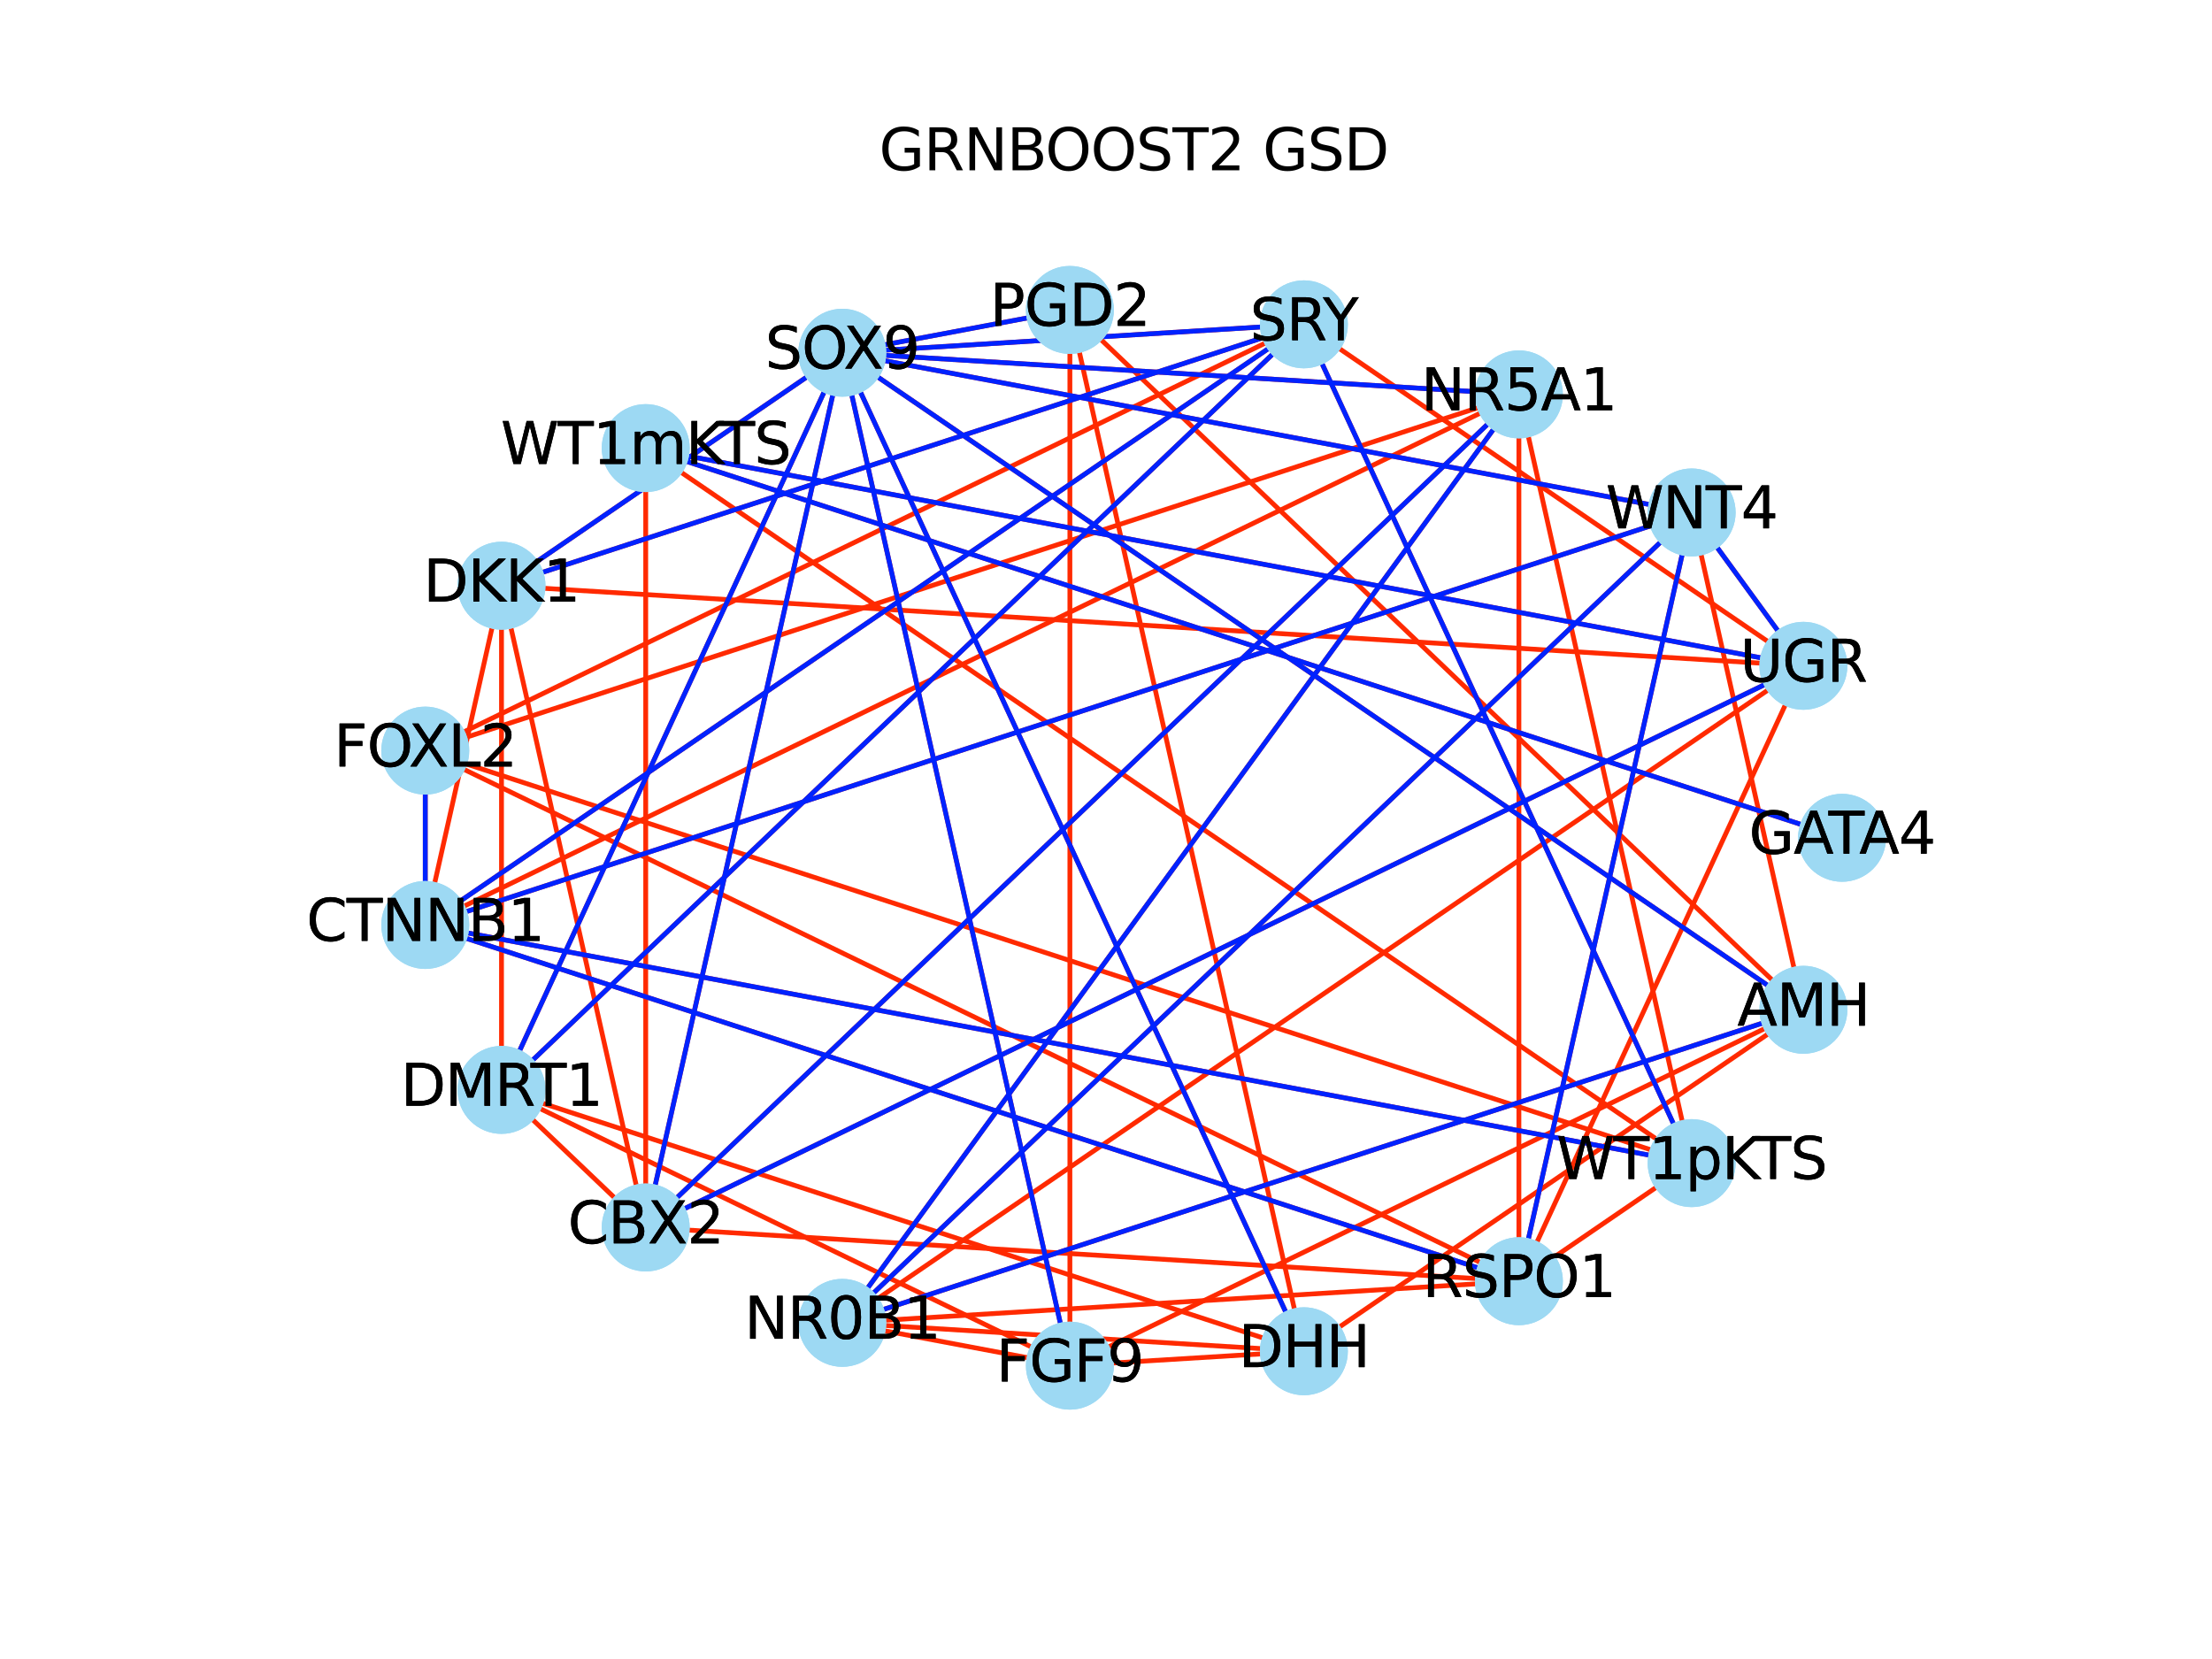 <?xml version="1.0" encoding="utf-8" standalone="no"?>
<!DOCTYPE svg PUBLIC "-//W3C//DTD SVG 1.1//EN"
  "http://www.w3.org/Graphics/SVG/1.1/DTD/svg11.dtd">
<svg xmlns:xlink="http://www.w3.org/1999/xlink" width="460.8pt" height="345.6pt" viewBox="0 0 460.8 345.6" xmlns="http://www.w3.org/2000/svg" version="1.1">
 <defs>
  <style type="text/css">*{stroke-linejoin: round; stroke-linecap: butt}</style>
 </defs>
 <g id="figure_1">
  <g id="patch_1">
   <path d="M 0 345.6 
L 460.8 345.6 
L 460.8 0 
L 0 0 
L 0 345.6 
z
" style="fill: none"/>
  </g>
  <g id="axes_1">
   <g id="LineCollection_1">
    <path d="M 383.73 174.528 
L 134.514 93.348 
" clip-path="url(#p7990b00459)" style="fill: none; stroke: #ff2a00"/>
    <path d="M 375.68 138.7 
L 134.514 93.348 
" clip-path="url(#p7990b00459)" style="fill: none; stroke: #ff2a00"/>
    <path d="M 375.68 138.7 
L 134.514 255.708 
" clip-path="url(#p7990b00459)" style="fill: none; stroke: #ff2a00"/>
    <path d="M 375.68 138.7 
L 175.461 275.575 
" clip-path="url(#p7990b00459)" style="fill: none; stroke: #ff2a00"/>
    <path d="M 375.68 138.7 
L 271.622 67.564 
" clip-path="url(#p7990b00459)" style="fill: none; stroke: #ff2a00"/>
    <path d="M 375.68 138.7 
L 104.471 122.012 
" clip-path="url(#p7990b00459)" style="fill: none; stroke: #ff2a00"/>
    <path d="M 375.68 138.7 
L 316.414 266.901 
" clip-path="url(#p7990b00459)" style="fill: none; stroke: #ff2a00"/>
    <path d="M 375.68 138.7 
L 352.4 106.755 
" clip-path="url(#p7990b00459)" style="fill: none; stroke: #ff2a00"/>
    <path d="M 352.4 106.755 
L 88.59 192.689 
" clip-path="url(#p7990b00459)" style="fill: none; stroke: #ff2a00"/>
    <path d="M 352.4 106.755 
L 316.414 266.901 
" clip-path="url(#p7990b00459)" style="fill: none; stroke: #ff2a00"/>
    <path d="M 352.4 106.755 
L 375.68 210.356 
" clip-path="url(#p7990b00459)" style="fill: none; stroke: #ff2a00"/>
    <path d="M 352.4 106.755 
L 175.461 275.575 
" clip-path="url(#p7990b00459)" style="fill: none; stroke: #ff2a00"/>
    <path d="M 352.4 106.755 
L 175.461 73.481 
" clip-path="url(#p7990b00459)" style="fill: none; stroke: #ff2a00"/>
    <path d="M 316.414 82.155 
L 134.514 255.708 
" clip-path="url(#p7990b00459)" style="fill: none; stroke: #ff2a00"/>
    <path d="M 316.414 82.155 
L 88.59 156.367 
" clip-path="url(#p7990b00459)" style="fill: none; stroke: #ff2a00"/>
    <path d="M 316.414 82.155 
L 352.4 242.301 
" clip-path="url(#p7990b00459)" style="fill: none; stroke: #ff2a00"/>
    <path d="M 316.414 82.155 
L 88.59 192.689 
" clip-path="url(#p7990b00459)" style="fill: none; stroke: #ff2a00"/>
    <path d="M 316.414 82.155 
L 316.414 266.901 
" clip-path="url(#p7990b00459)" style="fill: none; stroke: #ff2a00"/>
    <path d="M 316.414 82.155 
L 175.461 275.575 
" clip-path="url(#p7990b00459)" style="fill: none; stroke: #ff2a00"/>
    <path d="M 316.414 82.155 
L 175.461 73.481 
" clip-path="url(#p7990b00459)" style="fill: none; stroke: #ff2a00"/>
    <path d="M 271.622 67.564 
L 104.471 122.012 
" clip-path="url(#p7990b00459)" style="fill: none; stroke: #ff2a00"/>
    <path d="M 271.622 67.564 
L 104.471 227.044 
" clip-path="url(#p7990b00459)" style="fill: none; stroke: #ff2a00"/>
    <path d="M 271.622 67.564 
L 88.59 156.367 
" clip-path="url(#p7990b00459)" style="fill: none; stroke: #ff2a00"/>
    <path d="M 271.622 67.564 
L 352.4 242.301 
" clip-path="url(#p7990b00459)" style="fill: none; stroke: #ff2a00"/>
    <path d="M 271.622 67.564 
L 88.59 192.689 
" clip-path="url(#p7990b00459)" style="fill: none; stroke: #ff2a00"/>
    <path d="M 271.622 67.564 
L 175.461 73.481 
" clip-path="url(#p7990b00459)" style="fill: none; stroke: #ff2a00"/>
    <path d="M 222.877 64.564 
L 271.622 281.492 
" clip-path="url(#p7990b00459)" style="fill: none; stroke: #ff2a00"/>
    <path d="M 222.877 64.564 
L 222.877 284.492 
" clip-path="url(#p7990b00459)" style="fill: none; stroke: #ff2a00"/>
    <path d="M 222.877 64.564 
L 375.68 210.356 
" clip-path="url(#p7990b00459)" style="fill: none; stroke: #ff2a00"/>
    <path d="M 222.877 64.564 
L 175.461 73.481 
" clip-path="url(#p7990b00459)" style="fill: none; stroke: #ff2a00"/>
    <path d="M 175.461 73.481 
L 134.514 255.708 
" clip-path="url(#p7990b00459)" style="fill: none; stroke: #ff2a00"/>
    <path d="M 175.461 73.481 
L 104.471 122.012 
" clip-path="url(#p7990b00459)" style="fill: none; stroke: #ff2a00"/>
    <path d="M 175.461 73.481 
L 104.471 227.044 
" clip-path="url(#p7990b00459)" style="fill: none; stroke: #ff2a00"/>
    <path d="M 175.461 73.481 
L 271.622 281.492 
" clip-path="url(#p7990b00459)" style="fill: none; stroke: #ff2a00"/>
    <path d="M 175.461 73.481 
L 222.877 284.492 
" clip-path="url(#p7990b00459)" style="fill: none; stroke: #ff2a00"/>
    <path d="M 175.461 73.481 
L 375.68 210.356 
" clip-path="url(#p7990b00459)" style="fill: none; stroke: #ff2a00"/>
    <path d="M 134.514 93.348 
L 352.4 242.301 
" clip-path="url(#p7990b00459)" style="fill: none; stroke: #ff2a00"/>
    <path d="M 134.514 93.348 
L 134.514 255.708 
" clip-path="url(#p7990b00459)" style="fill: none; stroke: #ff2a00"/>
    <path d="M 104.471 122.012 
L 134.514 255.708 
" clip-path="url(#p7990b00459)" style="fill: none; stroke: #ff2a00"/>
    <path d="M 104.471 122.012 
L 104.471 227.044 
" clip-path="url(#p7990b00459)" style="fill: none; stroke: #ff2a00"/>
    <path d="M 104.471 122.012 
L 88.59 192.689 
" clip-path="url(#p7990b00459)" style="fill: none; stroke: #ff2a00"/>
    <path d="M 88.59 156.367 
L 352.4 242.301 
" clip-path="url(#p7990b00459)" style="fill: none; stroke: #ff2a00"/>
    <path d="M 88.59 156.367 
L 88.59 192.689 
" clip-path="url(#p7990b00459)" style="fill: none; stroke: #ff2a00"/>
    <path d="M 88.59 156.367 
L 316.414 266.901 
" clip-path="url(#p7990b00459)" style="fill: none; stroke: #ff2a00"/>
    <path d="M 88.59 192.689 
L 352.4 242.301 
" clip-path="url(#p7990b00459)" style="fill: none; stroke: #ff2a00"/>
    <path d="M 88.59 192.689 
L 316.414 266.901 
" clip-path="url(#p7990b00459)" style="fill: none; stroke: #ff2a00"/>
    <path d="M 104.471 227.044 
L 134.514 255.708 
" clip-path="url(#p7990b00459)" style="fill: none; stroke: #ff2a00"/>
    <path d="M 104.471 227.044 
L 222.877 284.492 
" clip-path="url(#p7990b00459)" style="fill: none; stroke: #ff2a00"/>
    <path d="M 104.471 227.044 
L 271.622 281.492 
" clip-path="url(#p7990b00459)" style="fill: none; stroke: #ff2a00"/>
    <path d="M 134.514 255.708 
L 316.414 266.901 
" clip-path="url(#p7990b00459)" style="fill: none; stroke: #ff2a00"/>
    <path d="M 175.461 275.575 
L 271.622 281.492 
" clip-path="url(#p7990b00459)" style="fill: none; stroke: #ff2a00"/>
    <path d="M 175.461 275.575 
L 222.877 284.492 
" clip-path="url(#p7990b00459)" style="fill: none; stroke: #ff2a00"/>
    <path d="M 175.461 275.575 
L 316.414 266.901 
" clip-path="url(#p7990b00459)" style="fill: none; stroke: #ff2a00"/>
    <path d="M 175.461 275.575 
L 375.68 210.356 
" clip-path="url(#p7990b00459)" style="fill: none; stroke: #ff2a00"/>
    <path d="M 222.877 284.492 
L 271.622 281.492 
" clip-path="url(#p7990b00459)" style="fill: none; stroke: #ff2a00"/>
    <path d="M 222.877 284.492 
L 375.68 210.356 
" clip-path="url(#p7990b00459)" style="fill: none; stroke: #ff2a00"/>
    <path d="M 271.622 281.492 
L 375.68 210.356 
" clip-path="url(#p7990b00459)" style="fill: none; stroke: #ff2a00"/>
    <path d="M 316.414 266.901 
L 352.4 242.301 
" clip-path="url(#p7990b00459)" style="fill: none; stroke: #ff2a00"/>
   </g>
   <g id="LineCollection_2">
    <path d="M 383.73 174.528 
L 134.514 93.348 
" clip-path="url(#p7990b00459)" style="fill: none; stroke: #0022ff"/>
    <path d="M 134.514 93.348 
L 375.68 138.7 
" clip-path="url(#p7990b00459)" style="fill: none; stroke: #0022ff"/>
    <path d="M 375.68 138.7 
L 134.514 255.708 
" clip-path="url(#p7990b00459)" style="fill: none; stroke: #0022ff"/>
    <path d="M 375.68 138.7 
L 352.4 106.755 
" clip-path="url(#p7990b00459)" style="fill: none; stroke: #0022ff"/>
    <path d="M 134.514 255.708 
L 316.414 82.155 
" clip-path="url(#p7990b00459)" style="fill: none; stroke: #0022ff"/>
    <path d="M 134.514 255.708 
L 175.461 73.481 
" clip-path="url(#p7990b00459)" style="fill: none; stroke: #0022ff"/>
    <path d="M 352.4 106.755 
L 88.59 192.689 
" clip-path="url(#p7990b00459)" style="fill: none; stroke: #0022ff"/>
    <path d="M 352.4 106.755 
L 316.414 266.901 
" clip-path="url(#p7990b00459)" style="fill: none; stroke: #0022ff"/>
    <path d="M 352.4 106.755 
L 175.461 275.575 
" clip-path="url(#p7990b00459)" style="fill: none; stroke: #0022ff"/>
    <path d="M 352.4 106.755 
L 175.461 73.481 
" clip-path="url(#p7990b00459)" style="fill: none; stroke: #0022ff"/>
    <path d="M 88.59 192.689 
L 271.622 67.564 
" clip-path="url(#p7990b00459)" style="fill: none; stroke: #0022ff"/>
    <path d="M 88.59 192.689 
L 88.59 156.367 
" clip-path="url(#p7990b00459)" style="fill: none; stroke: #0022ff"/>
    <path d="M 88.59 192.689 
L 352.4 242.301 
" clip-path="url(#p7990b00459)" style="fill: none; stroke: #0022ff"/>
    <path d="M 88.59 192.689 
L 316.414 266.901 
" clip-path="url(#p7990b00459)" style="fill: none; stroke: #0022ff"/>
    <path d="M 175.461 275.575 
L 316.414 82.155 
" clip-path="url(#p7990b00459)" style="fill: none; stroke: #0022ff"/>
    <path d="M 175.461 275.575 
L 375.68 210.356 
" clip-path="url(#p7990b00459)" style="fill: none; stroke: #0022ff"/>
    <path d="M 175.461 73.481 
L 316.414 82.155 
" clip-path="url(#p7990b00459)" style="fill: none; stroke: #0022ff"/>
    <path d="M 175.461 73.481 
L 271.622 67.564 
" clip-path="url(#p7990b00459)" style="fill: none; stroke: #0022ff"/>
    <path d="M 175.461 73.481 
L 222.877 64.564 
" clip-path="url(#p7990b00459)" style="fill: none; stroke: #0022ff"/>
    <path d="M 175.461 73.481 
L 104.471 122.012 
" clip-path="url(#p7990b00459)" style="fill: none; stroke: #0022ff"/>
    <path d="M 175.461 73.481 
L 104.471 227.044 
" clip-path="url(#p7990b00459)" style="fill: none; stroke: #0022ff"/>
    <path d="M 175.461 73.481 
L 271.622 281.492 
" clip-path="url(#p7990b00459)" style="fill: none; stroke: #0022ff"/>
    <path d="M 175.461 73.481 
L 222.877 284.492 
" clip-path="url(#p7990b00459)" style="fill: none; stroke: #0022ff"/>
    <path d="M 175.461 73.481 
L 375.68 210.356 
" clip-path="url(#p7990b00459)" style="fill: none; stroke: #0022ff"/>
    <path d="M 271.622 67.564 
L 104.471 122.012 
" clip-path="url(#p7990b00459)" style="fill: none; stroke: #0022ff"/>
    <path d="M 271.622 67.564 
L 104.471 227.044 
" clip-path="url(#p7990b00459)" style="fill: none; stroke: #0022ff"/>
    <path d="M 271.622 67.564 
L 352.4 242.301 
" clip-path="url(#p7990b00459)" style="fill: none; stroke: #0022ff"/>
   </g>
   <g id="matplotlib.axis_1">
    <g id="xtick_1"/>
    <g id="xtick_2"/>
    <g id="xtick_3"/>
    <g id="xtick_4"/>
    <g id="xtick_5"/>
   </g>
   <g id="matplotlib.axis_2">
    <g id="ytick_1"/>
    <g id="ytick_2"/>
    <g id="ytick_3"/>
    <g id="ytick_4"/>
    <g id="ytick_5"/>
   </g>
   <g id="PathCollection_1">
    <defs>
     <path id="m7ce163dd5a" d="M 0 8.66 
C 2.297 8.66 4.5 7.748 6.124 6.124 
C 7.748 4.5 8.66 2.297 8.66 0 
C 8.66 -2.297 7.748 -4.5 6.124 -6.124 
C 4.5 -7.748 2.297 -8.66 0 -8.66 
C -2.297 -8.66 -4.5 -7.748 -6.124 -6.124 
C -7.748 -4.5 -8.66 -2.297 -8.66 0 
C -8.66 2.297 -7.748 4.5 -6.124 6.124 
C -4.5 7.748 -2.297 8.66 0 8.66 
z
" style="stroke: #9dd9f3"/>
    </defs>
    <g clip-path="url(#p7990b00459)">
     <use xlink:href="#m7ce163dd5a" x="383.73" y="174.528" style="fill: #9dd9f3; stroke: #9dd9f3"/>
     <use xlink:href="#m7ce163dd5a" x="375.68" y="138.7" style="fill: #9dd9f3; stroke: #9dd9f3"/>
     <use xlink:href="#m7ce163dd5a" x="352.4" y="106.755" style="fill: #9dd9f3; stroke: #9dd9f3"/>
     <use xlink:href="#m7ce163dd5a" x="316.414" y="82.155" style="fill: #9dd9f3; stroke: #9dd9f3"/>
     <use xlink:href="#m7ce163dd5a" x="271.622" y="67.564" style="fill: #9dd9f3; stroke: #9dd9f3"/>
     <use xlink:href="#m7ce163dd5a" x="222.877" y="64.564" style="fill: #9dd9f3; stroke: #9dd9f3"/>
     <use xlink:href="#m7ce163dd5a" x="175.461" y="73.481" style="fill: #9dd9f3; stroke: #9dd9f3"/>
     <use xlink:href="#m7ce163dd5a" x="134.514" y="93.348" style="fill: #9dd9f3; stroke: #9dd9f3"/>
     <use xlink:href="#m7ce163dd5a" x="104.471" y="122.012" style="fill: #9dd9f3; stroke: #9dd9f3"/>
     <use xlink:href="#m7ce163dd5a" x="88.59" y="156.367" style="fill: #9dd9f3; stroke: #9dd9f3"/>
     <use xlink:href="#m7ce163dd5a" x="88.59" y="192.689" style="fill: #9dd9f3; stroke: #9dd9f3"/>
     <use xlink:href="#m7ce163dd5a" x="104.471" y="227.044" style="fill: #9dd9f3; stroke: #9dd9f3"/>
     <use xlink:href="#m7ce163dd5a" x="134.514" y="255.708" style="fill: #9dd9f3; stroke: #9dd9f3"/>
     <use xlink:href="#m7ce163dd5a" x="175.461" y="275.575" style="fill: #9dd9f3; stroke: #9dd9f3"/>
     <use xlink:href="#m7ce163dd5a" x="222.877" y="284.492" style="fill: #9dd9f3; stroke: #9dd9f3"/>
     <use xlink:href="#m7ce163dd5a" x="271.622" y="281.492" style="fill: #9dd9f3; stroke: #9dd9f3"/>
     <use xlink:href="#m7ce163dd5a" x="316.414" y="266.901" style="fill: #9dd9f3; stroke: #9dd9f3"/>
     <use xlink:href="#m7ce163dd5a" x="352.4" y="242.301" style="fill: #9dd9f3; stroke: #9dd9f3"/>
     <use xlink:href="#m7ce163dd5a" x="375.68" y="210.356" style="fill: #9dd9f3; stroke: #9dd9f3"/>
    </g>
   </g>
   <g id="PathCollection_2">
    <g clip-path="url(#p7990b00459)">
     <use xlink:href="#m7ce163dd5a" x="383.73" y="174.528" style="fill: #9dd9f3; stroke: #9dd9f3"/>
     <use xlink:href="#m7ce163dd5a" x="134.514" y="93.348" style="fill: #9dd9f3; stroke: #9dd9f3"/>
     <use xlink:href="#m7ce163dd5a" x="375.68" y="138.7" style="fill: #9dd9f3; stroke: #9dd9f3"/>
     <use xlink:href="#m7ce163dd5a" x="134.514" y="255.708" style="fill: #9dd9f3; stroke: #9dd9f3"/>
     <use xlink:href="#m7ce163dd5a" x="352.4" y="106.755" style="fill: #9dd9f3; stroke: #9dd9f3"/>
     <use xlink:href="#m7ce163dd5a" x="88.59" y="192.689" style="fill: #9dd9f3; stroke: #9dd9f3"/>
     <use xlink:href="#m7ce163dd5a" x="316.414" y="266.901" style="fill: #9dd9f3; stroke: #9dd9f3"/>
     <use xlink:href="#m7ce163dd5a" x="175.461" y="275.575" style="fill: #9dd9f3; stroke: #9dd9f3"/>
     <use xlink:href="#m7ce163dd5a" x="175.461" y="73.481" style="fill: #9dd9f3; stroke: #9dd9f3"/>
     <use xlink:href="#m7ce163dd5a" x="316.414" y="82.155" style="fill: #9dd9f3; stroke: #9dd9f3"/>
     <use xlink:href="#m7ce163dd5a" x="271.622" y="67.564" style="fill: #9dd9f3; stroke: #9dd9f3"/>
     <use xlink:href="#m7ce163dd5a" x="104.471" y="122.012" style="fill: #9dd9f3; stroke: #9dd9f3"/>
     <use xlink:href="#m7ce163dd5a" x="104.471" y="227.044" style="fill: #9dd9f3; stroke: #9dd9f3"/>
     <use xlink:href="#m7ce163dd5a" x="352.4" y="242.301" style="fill: #9dd9f3; stroke: #9dd9f3"/>
     <use xlink:href="#m7ce163dd5a" x="222.877" y="64.564" style="fill: #9dd9f3; stroke: #9dd9f3"/>
     <use xlink:href="#m7ce163dd5a" x="271.622" y="281.492" style="fill: #9dd9f3; stroke: #9dd9f3"/>
     <use xlink:href="#m7ce163dd5a" x="222.877" y="284.492" style="fill: #9dd9f3; stroke: #9dd9f3"/>
     <use xlink:href="#m7ce163dd5a" x="375.68" y="210.356" style="fill: #9dd9f3; stroke: #9dd9f3"/>
     <use xlink:href="#m7ce163dd5a" x="88.59" y="156.367" style="fill: #9dd9f3; stroke: #9dd9f3"/>
    </g>
   </g>
   <g id="text_1">
    <g clip-path="url(#p7990b00459)">
     <!-- GATA4 -->
     <g transform="translate(364.32 177.839) scale(0.12 -0.12)">
      <defs>
       <path id="DejaVuSans-47" d="M 3809 666 
L 3809 1919 
L 2778 1919 
L 2778 2438 
L 4434 2438 
L 4434 434 
Q 4069 175 3628 42 
Q 3188 -91 2688 -91 
Q 1594 -91 976 548 
Q 359 1188 359 2328 
Q 359 3472 976 4111 
Q 1594 4750 2688 4750 
Q 3144 4750 3555 4637 
Q 3966 4525 4313 4306 
L 4313 3634 
Q 3963 3931 3569 4081 
Q 3175 4231 2741 4231 
Q 1884 4231 1454 3753 
Q 1025 3275 1025 2328 
Q 1025 1384 1454 906 
Q 1884 428 2741 428 
Q 3075 428 3337 486 
Q 3600 544 3809 666 
z
" transform="scale(0.016)"/>
       <path id="DejaVuSans-41" d="M 2188 4044 
L 1331 1722 
L 3047 1722 
L 2188 4044 
z
M 1831 4666 
L 2547 4666 
L 4325 0 
L 3669 0 
L 3244 1197 
L 1141 1197 
L 716 0 
L 50 0 
L 1831 4666 
z
" transform="scale(0.016)"/>
       <path id="DejaVuSans-54" d="M -19 4666 
L 3928 4666 
L 3928 4134 
L 2272 4134 
L 2272 0 
L 1638 0 
L 1638 4134 
L -19 4134 
L -19 4666 
z
" transform="scale(0.016)"/>
       <path id="DejaVuSans-34" d="M 2419 4116 
L 825 1625 
L 2419 1625 
L 2419 4116 
z
M 2253 4666 
L 3047 4666 
L 3047 1625 
L 3713 1625 
L 3713 1100 
L 3047 1100 
L 3047 0 
L 2419 0 
L 2419 1100 
L 313 1100 
L 313 1709 
L 2253 4666 
z
" transform="scale(0.016)"/>
      </defs>
      <use xlink:href="#DejaVuSans-47"/>
      <use xlink:href="#DejaVuSans-41" x="77.49"/>
      <use xlink:href="#DejaVuSans-54" x="138.148"/>
      <use xlink:href="#DejaVuSans-41" x="191.482"/>
      <use xlink:href="#DejaVuSans-34" x="259.891"/>
     </g>
    </g>
   </g>
   <g id="text_2">
    <g clip-path="url(#p7990b00459)">
     <!-- UGR -->
     <g transform="translate(362.47 142.012) scale(0.12 -0.12)">
      <defs>
       <path id="DejaVuSans-55" d="M 556 4666 
L 1191 4666 
L 1191 1831 
Q 1191 1081 1462 751 
Q 1734 422 2344 422 
Q 2950 422 3222 751 
Q 3494 1081 3494 1831 
L 3494 4666 
L 4128 4666 
L 4128 1753 
Q 4128 841 3676 375 
Q 3225 -91 2344 -91 
Q 1459 -91 1007 375 
Q 556 841 556 1753 
L 556 4666 
z
" transform="scale(0.016)"/>
       <path id="DejaVuSans-52" d="M 2841 2188 
Q 3044 2119 3236 1894 
Q 3428 1669 3622 1275 
L 4263 0 
L 3584 0 
L 2988 1197 
Q 2756 1666 2539 1819 
Q 2322 1972 1947 1972 
L 1259 1972 
L 1259 0 
L 628 0 
L 628 4666 
L 2053 4666 
Q 2853 4666 3247 4331 
Q 3641 3997 3641 3322 
Q 3641 2881 3436 2590 
Q 3231 2300 2841 2188 
z
M 1259 4147 
L 1259 2491 
L 2053 2491 
Q 2509 2491 2742 2702 
Q 2975 2913 2975 3322 
Q 2975 3731 2742 3939 
Q 2509 4147 2053 4147 
L 1259 4147 
z
" transform="scale(0.016)"/>
      </defs>
      <use xlink:href="#DejaVuSans-55"/>
      <use xlink:href="#DejaVuSans-47" x="73.193"/>
      <use xlink:href="#DejaVuSans-52" x="150.684"/>
     </g>
    </g>
   </g>
   <g id="text_3">
    <g clip-path="url(#p7990b00459)">
     <!-- WNT4 -->
     <g transform="translate(334.497 110.067) scale(0.12 -0.12)">
      <defs>
       <path id="DejaVuSans-57" d="M 213 4666 
L 850 4666 
L 1831 722 
L 2809 4666 
L 3519 4666 
L 4500 722 
L 5478 4666 
L 6119 4666 
L 4947 0 
L 4153 0 
L 3169 4050 
L 2175 0 
L 1381 0 
L 213 4666 
z
" transform="scale(0.016)"/>
       <path id="DejaVuSans-4e" d="M 628 4666 
L 1478 4666 
L 3547 763 
L 3547 4666 
L 4159 4666 
L 4159 0 
L 3309 0 
L 1241 3903 
L 1241 0 
L 628 0 
L 628 4666 
z
" transform="scale(0.016)"/>
      </defs>
      <use xlink:href="#DejaVuSans-57"/>
      <use xlink:href="#DejaVuSans-4e" x="98.877"/>
      <use xlink:href="#DejaVuSans-54" x="173.682"/>
      <use xlink:href="#DejaVuSans-34" x="234.766"/>
     </g>
    </g>
   </g>
   <g id="text_4">
    <g clip-path="url(#p7990b00459)">
     <!-- NR5A1 -->
     <g transform="translate(296.017 85.466) scale(0.12 -0.12)">
      <defs>
       <path id="DejaVuSans-35" d="M 691 4666 
L 3169 4666 
L 3169 4134 
L 1269 4134 
L 1269 2991 
Q 1406 3038 1543 3061 
Q 1681 3084 1819 3084 
Q 2600 3084 3056 2656 
Q 3513 2228 3513 1497 
Q 3513 744 3044 326 
Q 2575 -91 1722 -91 
Q 1428 -91 1123 -41 
Q 819 9 494 109 
L 494 744 
Q 775 591 1075 516 
Q 1375 441 1709 441 
Q 2250 441 2565 725 
Q 2881 1009 2881 1497 
Q 2881 1984 2565 2268 
Q 2250 2553 1709 2553 
Q 1456 2553 1204 2497 
Q 953 2441 691 2322 
L 691 4666 
z
" transform="scale(0.016)"/>
       <path id="DejaVuSans-31" d="M 794 531 
L 1825 531 
L 1825 4091 
L 703 3866 
L 703 4441 
L 1819 4666 
L 2450 4666 
L 2450 531 
L 3481 531 
L 3481 0 
L 794 0 
L 794 531 
z
" transform="scale(0.016)"/>
      </defs>
      <use xlink:href="#DejaVuSans-4e"/>
      <use xlink:href="#DejaVuSans-52" x="74.805"/>
      <use xlink:href="#DejaVuSans-35" x="144.287"/>
      <use xlink:href="#DejaVuSans-41" x="207.91"/>
      <use xlink:href="#DejaVuSans-31" x="276.318"/>
     </g>
    </g>
   </g>
   <g id="text_5">
    <g clip-path="url(#p7990b00459)">
     <!-- SRY -->
     <g transform="translate(260.362 70.875) scale(0.12 -0.12)">
      <defs>
       <path id="DejaVuSans-53" d="M 3425 4513 
L 3425 3897 
Q 3066 4069 2747 4153 
Q 2428 4238 2131 4238 
Q 1616 4238 1336 4038 
Q 1056 3838 1056 3469 
Q 1056 3159 1242 3001 
Q 1428 2844 1947 2747 
L 2328 2669 
Q 3034 2534 3370 2195 
Q 3706 1856 3706 1288 
Q 3706 609 3251 259 
Q 2797 -91 1919 -91 
Q 1588 -91 1214 -16 
Q 841 59 441 206 
L 441 856 
Q 825 641 1194 531 
Q 1563 422 1919 422 
Q 2459 422 2753 634 
Q 3047 847 3047 1241 
Q 3047 1584 2836 1778 
Q 2625 1972 2144 2069 
L 1759 2144 
Q 1053 2284 737 2584 
Q 422 2884 422 3419 
Q 422 4038 858 4394 
Q 1294 4750 2059 4750 
Q 2388 4750 2728 4690 
Q 3069 4631 3425 4513 
z
" transform="scale(0.016)"/>
       <path id="DejaVuSans-59" d="M -13 4666 
L 666 4666 
L 1959 2747 
L 3244 4666 
L 3922 4666 
L 2272 2222 
L 2272 0 
L 1638 0 
L 1638 2222 
L -13 4666 
z
" transform="scale(0.016)"/>
      </defs>
      <use xlink:href="#DejaVuSans-53"/>
      <use xlink:href="#DejaVuSans-52" x="63.477"/>
      <use xlink:href="#DejaVuSans-59" x="126.584"/>
     </g>
    </g>
   </g>
   <g id="text_6">
    <g clip-path="url(#p7990b00459)">
     <!-- PGD2 -->
     <g transform="translate(206.172 67.876) scale(0.12 -0.12)">
      <defs>
       <path id="DejaVuSans-50" d="M 1259 4147 
L 1259 2394 
L 2053 2394 
Q 2494 2394 2734 2622 
Q 2975 2850 2975 3272 
Q 2975 3691 2734 3919 
Q 2494 4147 2053 4147 
L 1259 4147 
z
M 628 4666 
L 2053 4666 
Q 2838 4666 3239 4311 
Q 3641 3956 3641 3272 
Q 3641 2581 3239 2228 
Q 2838 1875 2053 1875 
L 1259 1875 
L 1259 0 
L 628 0 
L 628 4666 
z
" transform="scale(0.016)"/>
       <path id="DejaVuSans-44" d="M 1259 4147 
L 1259 519 
L 2022 519 
Q 2988 519 3436 956 
Q 3884 1394 3884 2338 
Q 3884 3275 3436 3711 
Q 2988 4147 2022 4147 
L 1259 4147 
z
M 628 4666 
L 1925 4666 
Q 3281 4666 3915 4102 
Q 4550 3538 4550 2338 
Q 4550 1131 3912 565 
Q 3275 0 1925 0 
L 628 0 
L 628 4666 
z
" transform="scale(0.016)"/>
       <path id="DejaVuSans-32" d="M 1228 531 
L 3431 531 
L 3431 0 
L 469 0 
L 469 531 
Q 828 903 1448 1529 
Q 2069 2156 2228 2338 
Q 2531 2678 2651 2914 
Q 2772 3150 2772 3378 
Q 2772 3750 2511 3984 
Q 2250 4219 1831 4219 
Q 1534 4219 1204 4116 
Q 875 4013 500 3803 
L 500 4441 
Q 881 4594 1212 4672 
Q 1544 4750 1819 4750 
Q 2544 4750 2975 4387 
Q 3406 4025 3406 3419 
Q 3406 3131 3298 2873 
Q 3191 2616 2906 2266 
Q 2828 2175 2409 1742 
Q 1991 1309 1228 531 
z
" transform="scale(0.016)"/>
      </defs>
      <use xlink:href="#DejaVuSans-50"/>
      <use xlink:href="#DejaVuSans-47" x="60.303"/>
      <use xlink:href="#DejaVuSans-44" x="137.793"/>
      <use xlink:href="#DejaVuSans-32" x="214.795"/>
     </g>
    </g>
   </g>
   <g id="text_7">
    <g clip-path="url(#p7990b00459)">
     <!-- SOX9 -->
     <g transform="translate(159.384 76.792) scale(0.12 -0.12)">
      <defs>
       <path id="DejaVuSans-4f" d="M 2522 4238 
Q 1834 4238 1429 3725 
Q 1025 3213 1025 2328 
Q 1025 1447 1429 934 
Q 1834 422 2522 422 
Q 3209 422 3611 934 
Q 4013 1447 4013 2328 
Q 4013 3213 3611 3725 
Q 3209 4238 2522 4238 
z
M 2522 4750 
Q 3503 4750 4090 4092 
Q 4678 3434 4678 2328 
Q 4678 1225 4090 567 
Q 3503 -91 2522 -91 
Q 1538 -91 948 565 
Q 359 1222 359 2328 
Q 359 3434 948 4092 
Q 1538 4750 2522 4750 
z
" transform="scale(0.016)"/>
       <path id="DejaVuSans-58" d="M 403 4666 
L 1081 4666 
L 2241 2931 
L 3406 4666 
L 4084 4666 
L 2584 2425 
L 4184 0 
L 3506 0 
L 2194 1984 
L 872 0 
L 191 0 
L 1856 2491 
L 403 4666 
z
" transform="scale(0.016)"/>
       <path id="DejaVuSans-39" d="M 703 97 
L 703 672 
Q 941 559 1184 500 
Q 1428 441 1663 441 
Q 2288 441 2617 861 
Q 2947 1281 2994 2138 
Q 2813 1869 2534 1725 
Q 2256 1581 1919 1581 
Q 1219 1581 811 2004 
Q 403 2428 403 3163 
Q 403 3881 828 4315 
Q 1253 4750 1959 4750 
Q 2769 4750 3195 4129 
Q 3622 3509 3622 2328 
Q 3622 1225 3098 567 
Q 2575 -91 1691 -91 
Q 1453 -91 1209 -44 
Q 966 3 703 97 
z
M 1959 2075 
Q 2384 2075 2632 2365 
Q 2881 2656 2881 3163 
Q 2881 3666 2632 3958 
Q 2384 4250 1959 4250 
Q 1534 4250 1286 3958 
Q 1038 3666 1038 3163 
Q 1038 2656 1286 2365 
Q 1534 2075 1959 2075 
z
" transform="scale(0.016)"/>
      </defs>
      <use xlink:href="#DejaVuSans-53"/>
      <use xlink:href="#DejaVuSans-4f" x="63.477"/>
      <use xlink:href="#DejaVuSans-58" x="135.812"/>
      <use xlink:href="#DejaVuSans-39" x="204.318"/>
     </g>
    </g>
   </g>
   <g id="text_8">
    <g clip-path="url(#p7990b00459)">
     <!-- WT1mKTS -->
     <g transform="translate(104.311 96.659) scale(0.12 -0.12)">
      <defs>
       <path id="DejaVuSans-6d" d="M 3328 2828 
Q 3544 3216 3844 3400 
Q 4144 3584 4550 3584 
Q 5097 3584 5394 3201 
Q 5691 2819 5691 2113 
L 5691 0 
L 5113 0 
L 5113 2094 
Q 5113 2597 4934 2840 
Q 4756 3084 4391 3084 
Q 3944 3084 3684 2787 
Q 3425 2491 3425 1978 
L 3425 0 
L 2847 0 
L 2847 2094 
Q 2847 2600 2669 2842 
Q 2491 3084 2119 3084 
Q 1678 3084 1418 2786 
Q 1159 2488 1159 1978 
L 1159 0 
L 581 0 
L 581 3500 
L 1159 3500 
L 1159 2956 
Q 1356 3278 1631 3431 
Q 1906 3584 2284 3584 
Q 2666 3584 2933 3390 
Q 3200 3197 3328 2828 
z
" transform="scale(0.016)"/>
       <path id="DejaVuSans-4b" d="M 628 4666 
L 1259 4666 
L 1259 2694 
L 3353 4666 
L 4166 4666 
L 1850 2491 
L 4331 0 
L 3500 0 
L 1259 2247 
L 1259 0 
L 628 0 
L 628 4666 
z
" transform="scale(0.016)"/>
      </defs>
      <use xlink:href="#DejaVuSans-57"/>
      <use xlink:href="#DejaVuSans-54" x="98.877"/>
      <use xlink:href="#DejaVuSans-31" x="159.961"/>
      <use xlink:href="#DejaVuSans-6d" x="223.584"/>
      <use xlink:href="#DejaVuSans-4b" x="320.996"/>
      <use xlink:href="#DejaVuSans-54" x="378.822"/>
      <use xlink:href="#DejaVuSans-53" x="439.906"/>
     </g>
    </g>
   </g>
   <g id="text_9">
    <g clip-path="url(#p7990b00459)">
     <!-- DKK1 -->
     <g transform="translate(88.165 125.323) scale(0.12 -0.12)">
      <use xlink:href="#DejaVuSans-44"/>
      <use xlink:href="#DejaVuSans-4b" x="77.002"/>
      <use xlink:href="#DejaVuSans-4b" x="142.578"/>
      <use xlink:href="#DejaVuSans-31" x="208.154"/>
     </g>
    </g>
   </g>
   <g id="text_10">
    <g clip-path="url(#p7990b00459)">
     <!-- FOXL2 -->
     <g transform="translate(69.528 159.678) scale(0.12 -0.12)">
      <defs>
       <path id="DejaVuSans-46" d="M 628 4666 
L 3309 4666 
L 3309 4134 
L 1259 4134 
L 1259 2759 
L 3109 2759 
L 3109 2228 
L 1259 2228 
L 1259 0 
L 628 0 
L 628 4666 
z
" transform="scale(0.016)"/>
       <path id="DejaVuSans-4c" d="M 628 4666 
L 1259 4666 
L 1259 531 
L 3531 531 
L 3531 0 
L 628 0 
L 628 4666 
z
" transform="scale(0.016)"/>
      </defs>
      <use xlink:href="#DejaVuSans-46"/>
      <use xlink:href="#DejaVuSans-4f" x="57.52"/>
      <use xlink:href="#DejaVuSans-58" x="129.855"/>
      <use xlink:href="#DejaVuSans-4c" x="198.361"/>
      <use xlink:href="#DejaVuSans-32" x="254.074"/>
     </g>
    </g>
   </g>
   <g id="text_11">
    <g clip-path="url(#p7990b00459)">
     <!-- CTNNB1 -->
     <g transform="translate(63.824 196.001) scale(0.12 -0.12)">
      <defs>
       <path id="DejaVuSans-43" d="M 4122 4306 
L 4122 3641 
Q 3803 3938 3442 4084 
Q 3081 4231 2675 4231 
Q 1875 4231 1450 3742 
Q 1025 3253 1025 2328 
Q 1025 1406 1450 917 
Q 1875 428 2675 428 
Q 3081 428 3442 575 
Q 3803 722 4122 1019 
L 4122 359 
Q 3791 134 3420 21 
Q 3050 -91 2638 -91 
Q 1578 -91 968 557 
Q 359 1206 359 2328 
Q 359 3453 968 4101 
Q 1578 4750 2638 4750 
Q 3056 4750 3426 4639 
Q 3797 4528 4122 4306 
z
" transform="scale(0.016)"/>
       <path id="DejaVuSans-42" d="M 1259 2228 
L 1259 519 
L 2272 519 
Q 2781 519 3026 730 
Q 3272 941 3272 1375 
Q 3272 1813 3026 2020 
Q 2781 2228 2272 2228 
L 1259 2228 
z
M 1259 4147 
L 1259 2741 
L 2194 2741 
Q 2656 2741 2882 2914 
Q 3109 3088 3109 3444 
Q 3109 3797 2882 3972 
Q 2656 4147 2194 4147 
L 1259 4147 
z
M 628 4666 
L 2241 4666 
Q 2963 4666 3353 4366 
Q 3744 4066 3744 3513 
Q 3744 3084 3544 2831 
Q 3344 2578 2956 2516 
Q 3422 2416 3680 2098 
Q 3938 1781 3938 1306 
Q 3938 681 3513 340 
Q 3088 0 2303 0 
L 628 0 
L 628 4666 
z
" transform="scale(0.016)"/>
      </defs>
      <use xlink:href="#DejaVuSans-43"/>
      <use xlink:href="#DejaVuSans-54" x="69.824"/>
      <use xlink:href="#DejaVuSans-4e" x="130.908"/>
      <use xlink:href="#DejaVuSans-4e" x="205.713"/>
      <use xlink:href="#DejaVuSans-42" x="280.518"/>
      <use xlink:href="#DejaVuSans-31" x="349.121"/>
     </g>
    </g>
   </g>
   <g id="text_12">
    <g clip-path="url(#p7990b00459)">
     <!-- DMRT1 -->
     <g transform="translate(83.458 230.356) scale(0.12 -0.12)">
      <defs>
       <path id="DejaVuSans-4d" d="M 628 4666 
L 1569 4666 
L 2759 1491 
L 3956 4666 
L 4897 4666 
L 4897 0 
L 4281 0 
L 4281 4097 
L 3078 897 
L 2444 897 
L 1241 4097 
L 1241 0 
L 628 0 
L 628 4666 
z
" transform="scale(0.016)"/>
      </defs>
      <use xlink:href="#DejaVuSans-44"/>
      <use xlink:href="#DejaVuSans-4d" x="77.002"/>
      <use xlink:href="#DejaVuSans-52" x="163.281"/>
      <use xlink:href="#DejaVuSans-54" x="225.514"/>
      <use xlink:href="#DejaVuSans-31" x="286.598"/>
     </g>
    </g>
   </g>
   <g id="text_13">
    <g clip-path="url(#p7990b00459)">
     <!-- CBX2 -->
     <g transform="translate(118.28 259.019) scale(0.12 -0.12)">
      <use xlink:href="#DejaVuSans-43"/>
      <use xlink:href="#DejaVuSans-42" x="69.824"/>
      <use xlink:href="#DejaVuSans-58" x="138.428"/>
      <use xlink:href="#DejaVuSans-32" x="206.934"/>
     </g>
    </g>
   </g>
   <g id="text_14">
    <g clip-path="url(#p7990b00459)">
     <!-- NR0B1 -->
     <g transform="translate(155.052 278.886) scale(0.12 -0.12)">
      <defs>
       <path id="DejaVuSans-30" d="M 2034 4250 
Q 1547 4250 1301 3770 
Q 1056 3291 1056 2328 
Q 1056 1369 1301 889 
Q 1547 409 2034 409 
Q 2525 409 2770 889 
Q 3016 1369 3016 2328 
Q 3016 3291 2770 3770 
Q 2525 4250 2034 4250 
z
M 2034 4750 
Q 2819 4750 3233 4129 
Q 3647 3509 3647 2328 
Q 3647 1150 3233 529 
Q 2819 -91 2034 -91 
Q 1250 -91 836 529 
Q 422 1150 422 2328 
Q 422 3509 836 4129 
Q 1250 4750 2034 4750 
z
" transform="scale(0.016)"/>
      </defs>
      <use xlink:href="#DejaVuSans-4e"/>
      <use xlink:href="#DejaVuSans-52" x="74.805"/>
      <use xlink:href="#DejaVuSans-30" x="144.287"/>
      <use xlink:href="#DejaVuSans-42" x="207.91"/>
      <use xlink:href="#DejaVuSans-31" x="276.514"/>
     </g>
    </g>
   </g>
   <g id="text_15">
    <g clip-path="url(#p7990b00459)">
     <!-- FGF9 -->
     <g transform="translate(207.508 287.803) scale(0.12 -0.12)">
      <use xlink:href="#DejaVuSans-46"/>
      <use xlink:href="#DejaVuSans-47" x="57.52"/>
      <use xlink:href="#DejaVuSans-46" x="135.01"/>
      <use xlink:href="#DejaVuSans-39" x="192.529"/>
     </g>
    </g>
   </g>
   <g id="text_16">
    <g clip-path="url(#p7990b00459)">
     <!-- DHH -->
     <g transform="translate(257.978 284.803) scale(0.12 -0.12)">
      <defs>
       <path id="DejaVuSans-48" d="M 628 4666 
L 1259 4666 
L 1259 2753 
L 3553 2753 
L 3553 4666 
L 4184 4666 
L 4184 0 
L 3553 0 
L 3553 2222 
L 1259 2222 
L 1259 0 
L 628 0 
L 628 4666 
z
" transform="scale(0.016)"/>
      </defs>
      <use xlink:href="#DejaVuSans-44"/>
      <use xlink:href="#DejaVuSans-48" x="77.002"/>
      <use xlink:href="#DejaVuSans-48" x="152.197"/>
     </g>
    </g>
   </g>
   <g id="text_17">
    <g clip-path="url(#p7990b00459)">
     <!-- RSPO1 -->
     <g transform="translate(296.278 270.213) scale(0.12 -0.12)">
      <use xlink:href="#DejaVuSans-52"/>
      <use xlink:href="#DejaVuSans-53" x="69.482"/>
      <use xlink:href="#DejaVuSans-50" x="132.959"/>
      <use xlink:href="#DejaVuSans-4f" x="193.262"/>
      <use xlink:href="#DejaVuSans-31" x="271.973"/>
     </g>
    </g>
   </g>
   <g id="text_18">
    <g clip-path="url(#p7990b00459)">
     <!-- WT1pKTS -->
     <g transform="translate(324.233 245.612) scale(0.12 -0.12)">
      <defs>
       <path id="DejaVuSans-70" d="M 1159 525 
L 1159 -1331 
L 581 -1331 
L 581 3500 
L 1159 3500 
L 1159 2969 
Q 1341 3281 1617 3432 
Q 1894 3584 2278 3584 
Q 2916 3584 3314 3078 
Q 3713 2572 3713 1747 
Q 3713 922 3314 415 
Q 2916 -91 2278 -91 
Q 1894 -91 1617 61 
Q 1341 213 1159 525 
z
M 3116 1747 
Q 3116 2381 2855 2742 
Q 2594 3103 2138 3103 
Q 1681 3103 1420 2742 
Q 1159 2381 1159 1747 
Q 1159 1113 1420 752 
Q 1681 391 2138 391 
Q 2594 391 2855 752 
Q 3116 1113 3116 1747 
z
" transform="scale(0.016)"/>
      </defs>
      <use xlink:href="#DejaVuSans-57"/>
      <use xlink:href="#DejaVuSans-54" x="98.877"/>
      <use xlink:href="#DejaVuSans-31" x="159.961"/>
      <use xlink:href="#DejaVuSans-70" x="223.584"/>
      <use xlink:href="#DejaVuSans-4b" x="287.061"/>
      <use xlink:href="#DejaVuSans-54" x="344.887"/>
      <use xlink:href="#DejaVuSans-53" x="405.971"/>
     </g>
    </g>
   </g>
   <g id="text_19">
    <g clip-path="url(#p7990b00459)">
     <!-- AMH -->
     <g transform="translate(361.886 213.667) scale(0.12 -0.12)">
      <use xlink:href="#DejaVuSans-41"/>
      <use xlink:href="#DejaVuSans-4d" x="68.408"/>
      <use xlink:href="#DejaVuSans-48" x="154.688"/>
     </g>
    </g>
   </g>
   <g id="text_20">
    <g clip-path="url(#p7990b00459)">
     <!-- GATA4 -->
     <g transform="translate(364.32 177.839) scale(0.12 -0.12)">
      <use xlink:href="#DejaVuSans-47"/>
      <use xlink:href="#DejaVuSans-41" x="77.49"/>
      <use xlink:href="#DejaVuSans-54" x="138.148"/>
      <use xlink:href="#DejaVuSans-41" x="191.482"/>
      <use xlink:href="#DejaVuSans-34" x="259.891"/>
     </g>
    </g>
   </g>
   <g id="text_21">
    <g clip-path="url(#p7990b00459)">
     <!-- WT1mKTS -->
     <g transform="translate(104.311 96.659) scale(0.12 -0.12)">
      <use xlink:href="#DejaVuSans-57"/>
      <use xlink:href="#DejaVuSans-54" x="98.877"/>
      <use xlink:href="#DejaVuSans-31" x="159.961"/>
      <use xlink:href="#DejaVuSans-6d" x="223.584"/>
      <use xlink:href="#DejaVuSans-4b" x="320.996"/>
      <use xlink:href="#DejaVuSans-54" x="378.822"/>
      <use xlink:href="#DejaVuSans-53" x="439.906"/>
     </g>
    </g>
   </g>
   <g id="text_22">
    <g clip-path="url(#p7990b00459)">
     <!-- UGR -->
     <g transform="translate(362.47 142.012) scale(0.12 -0.12)">
      <use xlink:href="#DejaVuSans-55"/>
      <use xlink:href="#DejaVuSans-47" x="73.193"/>
      <use xlink:href="#DejaVuSans-52" x="150.684"/>
     </g>
    </g>
   </g>
   <g id="text_23">
    <g clip-path="url(#p7990b00459)">
     <!-- CBX2 -->
     <g transform="translate(118.28 259.019) scale(0.12 -0.12)">
      <use xlink:href="#DejaVuSans-43"/>
      <use xlink:href="#DejaVuSans-42" x="69.824"/>
      <use xlink:href="#DejaVuSans-58" x="138.428"/>
      <use xlink:href="#DejaVuSans-32" x="206.934"/>
     </g>
    </g>
   </g>
   <g id="text_24">
    <g clip-path="url(#p7990b00459)">
     <!-- WNT4 -->
     <g transform="translate(334.497 110.067) scale(0.12 -0.12)">
      <use xlink:href="#DejaVuSans-57"/>
      <use xlink:href="#DejaVuSans-4e" x="98.877"/>
      <use xlink:href="#DejaVuSans-54" x="173.682"/>
      <use xlink:href="#DejaVuSans-34" x="234.766"/>
     </g>
    </g>
   </g>
   <g id="text_25">
    <g clip-path="url(#p7990b00459)">
     <!-- CTNNB1 -->
     <g transform="translate(63.824 196.001) scale(0.12 -0.12)">
      <use xlink:href="#DejaVuSans-43"/>
      <use xlink:href="#DejaVuSans-54" x="69.824"/>
      <use xlink:href="#DejaVuSans-4e" x="130.908"/>
      <use xlink:href="#DejaVuSans-4e" x="205.713"/>
      <use xlink:href="#DejaVuSans-42" x="280.518"/>
      <use xlink:href="#DejaVuSans-31" x="349.121"/>
     </g>
    </g>
   </g>
   <g id="text_26">
    <g clip-path="url(#p7990b00459)">
     <!-- RSPO1 -->
     <g transform="translate(296.278 270.213) scale(0.12 -0.12)">
      <use xlink:href="#DejaVuSans-52"/>
      <use xlink:href="#DejaVuSans-53" x="69.482"/>
      <use xlink:href="#DejaVuSans-50" x="132.959"/>
      <use xlink:href="#DejaVuSans-4f" x="193.262"/>
      <use xlink:href="#DejaVuSans-31" x="271.973"/>
     </g>
    </g>
   </g>
   <g id="text_27">
    <g clip-path="url(#p7990b00459)">
     <!-- NR0B1 -->
     <g transform="translate(155.052 278.886) scale(0.12 -0.12)">
      <use xlink:href="#DejaVuSans-4e"/>
      <use xlink:href="#DejaVuSans-52" x="74.805"/>
      <use xlink:href="#DejaVuSans-30" x="144.287"/>
      <use xlink:href="#DejaVuSans-42" x="207.91"/>
      <use xlink:href="#DejaVuSans-31" x="276.514"/>
     </g>
    </g>
   </g>
   <g id="text_28">
    <g clip-path="url(#p7990b00459)">
     <!-- SOX9 -->
     <g transform="translate(159.384 76.792) scale(0.12 -0.12)">
      <use xlink:href="#DejaVuSans-53"/>
      <use xlink:href="#DejaVuSans-4f" x="63.477"/>
      <use xlink:href="#DejaVuSans-58" x="135.812"/>
      <use xlink:href="#DejaVuSans-39" x="204.318"/>
     </g>
    </g>
   </g>
   <g id="text_29">
    <g clip-path="url(#p7990b00459)">
     <!-- NR5A1 -->
     <g transform="translate(296.017 85.466) scale(0.12 -0.12)">
      <use xlink:href="#DejaVuSans-4e"/>
      <use xlink:href="#DejaVuSans-52" x="74.805"/>
      <use xlink:href="#DejaVuSans-35" x="144.287"/>
      <use xlink:href="#DejaVuSans-41" x="207.91"/>
      <use xlink:href="#DejaVuSans-31" x="276.318"/>
     </g>
    </g>
   </g>
   <g id="text_30">
    <g clip-path="url(#p7990b00459)">
     <!-- SRY -->
     <g transform="translate(260.362 70.875) scale(0.12 -0.12)">
      <use xlink:href="#DejaVuSans-53"/>
      <use xlink:href="#DejaVuSans-52" x="63.477"/>
      <use xlink:href="#DejaVuSans-59" x="126.584"/>
     </g>
    </g>
   </g>
   <g id="text_31">
    <g clip-path="url(#p7990b00459)">
     <!-- DKK1 -->
     <g transform="translate(88.165 125.323) scale(0.12 -0.12)">
      <use xlink:href="#DejaVuSans-44"/>
      <use xlink:href="#DejaVuSans-4b" x="77.002"/>
      <use xlink:href="#DejaVuSans-4b" x="142.578"/>
      <use xlink:href="#DejaVuSans-31" x="208.154"/>
     </g>
    </g>
   </g>
   <g id="text_32">
    <g clip-path="url(#p7990b00459)">
     <!-- DMRT1 -->
     <g transform="translate(83.458 230.356) scale(0.12 -0.12)">
      <use xlink:href="#DejaVuSans-44"/>
      <use xlink:href="#DejaVuSans-4d" x="77.002"/>
      <use xlink:href="#DejaVuSans-52" x="163.281"/>
      <use xlink:href="#DejaVuSans-54" x="225.514"/>
      <use xlink:href="#DejaVuSans-31" x="286.598"/>
     </g>
    </g>
   </g>
   <g id="text_33">
    <g clip-path="url(#p7990b00459)">
     <!-- WT1pKTS -->
     <g transform="translate(324.233 245.612) scale(0.12 -0.12)">
      <use xlink:href="#DejaVuSans-57"/>
      <use xlink:href="#DejaVuSans-54" x="98.877"/>
      <use xlink:href="#DejaVuSans-31" x="159.961"/>
      <use xlink:href="#DejaVuSans-70" x="223.584"/>
      <use xlink:href="#DejaVuSans-4b" x="287.061"/>
      <use xlink:href="#DejaVuSans-54" x="344.887"/>
      <use xlink:href="#DejaVuSans-53" x="405.971"/>
     </g>
    </g>
   </g>
   <g id="text_34">
    <g clip-path="url(#p7990b00459)">
     <!-- PGD2 -->
     <g transform="translate(206.172 67.876) scale(0.12 -0.12)">
      <use xlink:href="#DejaVuSans-50"/>
      <use xlink:href="#DejaVuSans-47" x="60.303"/>
      <use xlink:href="#DejaVuSans-44" x="137.793"/>
      <use xlink:href="#DejaVuSans-32" x="214.795"/>
     </g>
    </g>
   </g>
   <g id="text_35">
    <g clip-path="url(#p7990b00459)">
     <!-- DHH -->
     <g transform="translate(257.978 284.803) scale(0.12 -0.12)">
      <use xlink:href="#DejaVuSans-44"/>
      <use xlink:href="#DejaVuSans-48" x="77.002"/>
      <use xlink:href="#DejaVuSans-48" x="152.197"/>
     </g>
    </g>
   </g>
   <g id="text_36">
    <g clip-path="url(#p7990b00459)">
     <!-- FGF9 -->
     <g transform="translate(207.508 287.803) scale(0.12 -0.12)">
      <use xlink:href="#DejaVuSans-46"/>
      <use xlink:href="#DejaVuSans-47" x="57.52"/>
      <use xlink:href="#DejaVuSans-46" x="135.01"/>
      <use xlink:href="#DejaVuSans-39" x="192.529"/>
     </g>
    </g>
   </g>
   <g id="text_37">
    <g clip-path="url(#p7990b00459)">
     <!-- AMH -->
     <g transform="translate(361.886 213.667) scale(0.12 -0.12)">
      <use xlink:href="#DejaVuSans-41"/>
      <use xlink:href="#DejaVuSans-4d" x="68.408"/>
      <use xlink:href="#DejaVuSans-48" x="154.688"/>
     </g>
    </g>
   </g>
   <g id="text_38">
    <g clip-path="url(#p7990b00459)">
     <!-- FOXL2 -->
     <g transform="translate(69.528 159.678) scale(0.12 -0.12)">
      <use xlink:href="#DejaVuSans-46"/>
      <use xlink:href="#DejaVuSans-4f" x="57.52"/>
      <use xlink:href="#DejaVuSans-58" x="129.855"/>
      <use xlink:href="#DejaVuSans-4c" x="198.361"/>
      <use xlink:href="#DejaVuSans-32" x="254.074"/>
     </g>
    </g>
   </g>
   <g id="text_39">
    <!-- GRNBOOST2 GSD -->
    <g transform="translate(183.119 35.472) scale(0.12 -0.12)">
     <defs>
      <path id="DejaVuSans-20" transform="scale(0.016)"/>
     </defs>
     <use xlink:href="#DejaVuSans-47"/>
     <use xlink:href="#DejaVuSans-52" x="77.49"/>
     <use xlink:href="#DejaVuSans-4e" x="146.973"/>
     <use xlink:href="#DejaVuSans-42" x="221.777"/>
     <use xlink:href="#DejaVuSans-4f" x="288.631"/>
     <use xlink:href="#DejaVuSans-4f" x="367.342"/>
     <use xlink:href="#DejaVuSans-53" x="446.053"/>
     <use xlink:href="#DejaVuSans-54" x="509.529"/>
     <use xlink:href="#DejaVuSans-32" x="570.613"/>
     <use xlink:href="#DejaVuSans-20" x="634.236"/>
     <use xlink:href="#DejaVuSans-47" x="666.023"/>
     <use xlink:href="#DejaVuSans-53" x="743.514"/>
     <use xlink:href="#DejaVuSans-44" x="806.99"/>
    </g>
   </g>
  </g>
 </g>
 <defs>
  <clipPath id="p7990b00459">
   <rect x="57.6" y="41.472" width="357.12" height="266.112"/>
  </clipPath>
 </defs>
</svg>

